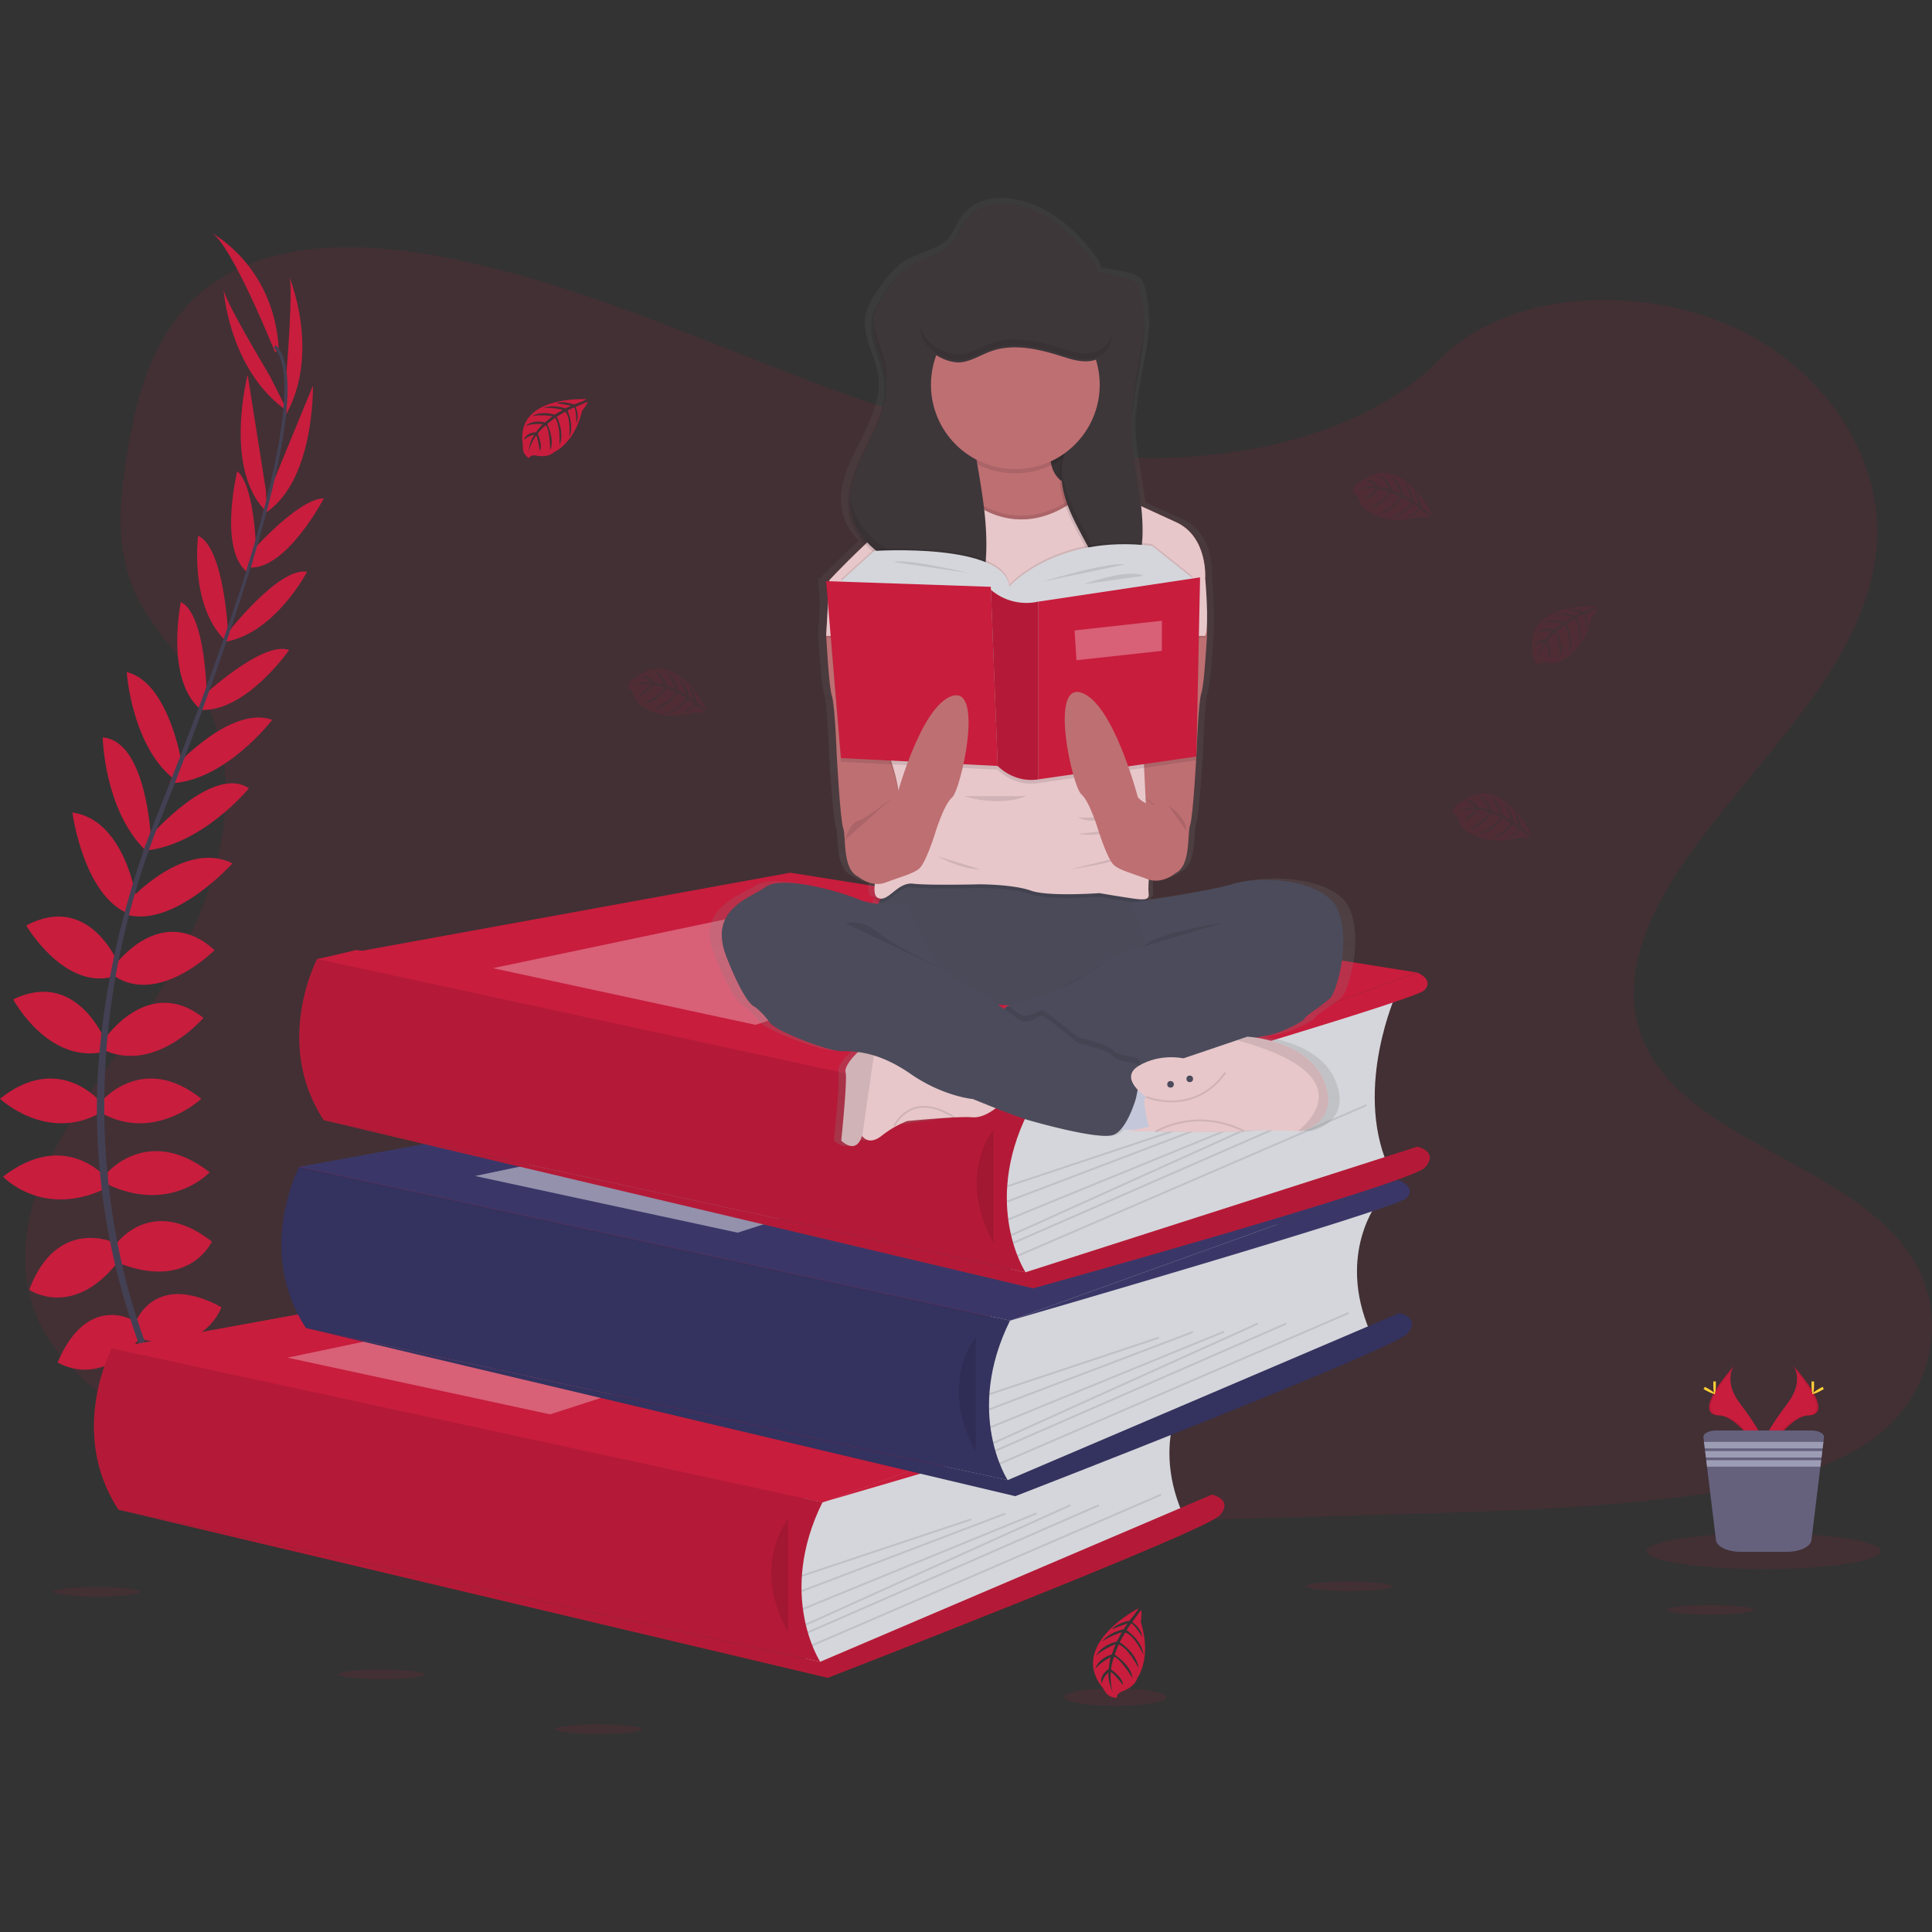 <svg id="SvgjsSvg1589" width="288" height="288" xmlns="http://www.w3.org/2000/svg" version="1.1" xmlns:xlink="http://www.w3.org/1999/xlink" xmlns:svgjs="http://svgjs.com/svgjs"><rect width="100%" height="100%" fill="#333333" stroke="none"/><defs id="SvgjsDefs1590"></defs><g id="SvgjsG1591"><svg xmlns="http://www.w3.org/2000/svg" width="288" height="288" data-name="Layer 1" viewBox="0 0 1022.84 813.16"><defs><linearGradient id="a" x1="635.22" x2="635.22" y1="545.34" y2="43.42" gradientUnits="userSpaceOnUse"><stop offset="0" stop-color="gray" stop-opacity=".25" class="stopColorgray svgShape"></stop><stop offset=".54" stop-color="gray" stop-opacity=".12" class="stopColorgray svgShape"></stop><stop offset="1" stop-color="gray" stop-opacity=".1" class="stopColorgray svgShape"></stop></linearGradient></defs><path fill="#c81d3d" d="M688.44,180.84c-64.72-2.25-126.37-23.14-185.23-46S386.05,86.65,322.88,74.54c-40.63-7.79-87.1-8.89-119.83,12.89-31.51,21-41.69,57.15-47.16,90.73-4.12,25.26-6.54,51.84,4.75,75.49,7.83,16.42,21.74,30.22,31.35,46,33.47,54.72,9.82,122.2-26.45,175.63-17,25.07-36.75,49-49.87,75.66s-19.2,57.25-7.72,84.47c11.39,27,38.52,47.24,67.9,61.49,59.69,28.95,130,37.23,198.61,41.92,151.83,10.39,304.46,5.89,456.69,1.39,56.34-1.67,112.92-3.36,168.34-12.07,30.78-4.84,62.55-12.51,84.9-31.05,28.36-23.53,35.39-63.38,16.39-92.88-31.89-49.49-120-61.78-142.32-114.9-12.26-29.23.34-61.79,18.16-88.91,38.24-58.16,102.33-109.19,105.71-175.67,2.32-45.67-28.5-91.39-76.14-113C956.26,89,887,91.88,850.18,129.37,812.24,168,745.58,182.82,688.44,180.84Z" opacity=".1" transform="translate(-88.58 -43.42)" class="color6c63ff svgShape"></path><polygon fill="#c81d3d" points="435.45 690.5 93.17 688.83 59.16 609.06 179.42 600.33 158.46 512.87 396.32 482.04 168.55 402.86 188.67 398.08 554.92 457.83 534.75 594.32 505.92 669.33 435.45 690.5" class="color6c63ff svgShape"></polygon><path fill="#c81d3d" d="M187 698.84s21-3.36 33.6 11.48c0 0-9.24 7.28-29.12-2.8zM184.8 698.51S171.4 715 178 733.36c0 0 10.92-4.37 12.11-26.63zM172.76 671.4s8.4-15.41 42 6.16c0 0-4.48 10.36-19.32 9.52S176.68 679.52 172.76 671.4zM170.59 670.29s-17.43-2-19.12 37.9c0 0 11.05 2.29 18.9-10.33S175 678.16 170.59 670.29zM160.44 638.46s9.8-27.16 45.36-7.84c0 0-8.12 24.92-41.72 17.08zM149.52 597.86s18.48-27.44 51.24-2c0 0-11.48 25.76-48.44 11.76zM145.6 559.22s21.56-25.21 54 0c0 0-20.44 22.12-54 6.44zM142.24 521.69s21.84-26.32 52.92-1.4c0 0-24.64 23.24-52.92 7.56zM144.2 488.37s23-33.88 52.08-10.92c0 0-24.64 29.12-52.08 17.36zM149.52 449.45s24.36-33.6 52.64-7.84c0 0-28.84 29.12-52.64 14zM157.64 414.66s28.84-31.58 54-19c0 0-30.05 33.54-55.26 27.38zM167.72 381.68S201 343 220.36 355.92c0 0-24.52 30-55 33zM182.27 343.43s29.13-31.58 50.41-23.74c0 0-24.92 32.76-54.32 33.6zM195.44 307.65s32.2-30.24 46.2-24.92c0 0-23.24 33.6-47.6 31.64zM208.32 274.61s27.72-36.13 42.85-33.33c0 0-16.81 32.21-42.85 37zM222.3 230.06s24.5-27.69 37.74-27.63c0 0-19.34 37-38.75 36.66zM230.58 200.4l23.67-57.68s1.18 52.14-26.68 68.38zM240.19 136.79s3.92-48.17 1.4-52.09c0 0 16.92 40.05-1.56 73.37zM159.52 637.82s-24.54-15.21-40.43 22c0 0 21.84 14.5 43.32-12.51zM148.73 596.31s-30.1-13.73-44.7 25.12c0 0 23.25 16 47.44-15.3zM144.2 561.53s-21.56-25.21-54 0c0 0 20.44 22.12 54 6.44zM141.5 521.69s-21.84-26.32-52.92-1.4c0 0 24.64 23.24 52.92 7.56zM144.2 489.33s-15.32-37.95-48.62-21.63c0 0 18 33.65 47.26 27.93z" transform="translate(-88.58 -43.42)" class="color6c63ff svgShape"></path><path fill="#c81d3d" d="M151.45 449.26s-15.23-38.61-49-20.71c0 0 20.68 35.39 47.5 26.67zM160.89 414.85s-6-42.33-34-46.12c0 0 5.94 44.64 30.23 53.75zM168.43 381.76s-2.34-51-25.49-52.78c0 0 .78 38.71 22.88 60zM184.67 342s-6.9-42.41-29-47.59c0 0 2.74 41.07 26.81 58zM198.06 308s-.23-44.18-13.73-50.67c0 0-8.37 40 9.82 56.31zM209.35 274.11s-1.89-45.49-15.87-51.9c0 0-4.78 36 13.78 54.88zM224.25 233.69s-.08-37-10.06-45.68c0 0-9.92 40.53 4.85 53.12z" transform="translate(-88.58 -43.42)" class="color6c63ff svgShape"></path><path fill="#c81d3d" d="M229.41 198.58L219.7 137s-13.19 50.46 10.17 72.7zM231.3 137.37s-24.92-41.4-24.41-46c0 0 2.65 43.39 34 65zM234.22 125.14s-23.52-58.8-34.16-63.56c0 0 33.6 17.08 36.12 61.88z" transform="translate(-88.58 -43.42)" class="color6c63ff svgShape"></path><path fill="#444053" d="M221.17,239.44l-1.61-.49c19.85-64.73,24.8-106,13.95-116.35l1.15-1.22C246.17,132.3,241.5,173.12,221.17,239.44Z" transform="translate(-88.58 -43.42)" class="color444053 svgShape"></path><path fill="#444053" d="M166.51,391l-2.38-.85c2.11-5.93,4.38-11.95,6.76-17.88,20.72-51.64,38.36-99.68,49.67-136.56l2.07-1c-11.33,36.95-28.66,86.83-49.4,138.54C170.86,379.07,168.6,385.06,166.51,391Z" transform="translate(-88.58 -43.42)" class="color444053 svgShape"></path><path fill="#444053" d="M216.59,747.28c-.32-.35-32.49-36.58-54.92-98.43A364.18,364.18,0,0,1,140,536.07c-1.54-48.13,8.56-101.87,25.86-150.69l1.88,2.2c-38.84,109.57-23.41,203.46-2.94,260,22.19,61.29,54,97.12,54.31,97.48Z" transform="translate(-88.58 -43.42)" class="color444053 svgShape"></path><path fill="#d5d6db" d="M719.31,670.36s-22.67,27.67-4.67,69.5l-181,78.5L516.27,822l-8-35,5.35-44.17V718.69Z" transform="translate(-88.58 -43.42)" class="colord5d6db svgShape"></path><polygon fill="#c81d3d" points="59.16 609.06 309.68 563.39 641.63 616.27 435.45 690.5 59.16 609.06" class="color6c63ff svgShape"></polygon><polygon fill="#c81d3d" points="59.16 609.06 309.68 563.39 641.63 616.27 435.45 690.5 59.16 609.06" class="color6c63ff svgShape"></polygon><path fill="#c81d3d" d="M147.74,652.47s-23.43,44.39,3.57,85.39l371.5,80.5S499.75,783,524,733.92Z" transform="translate(-88.58 -43.42)" class="color6c63ff svgShape"></path><path d="M147.74 652.47s-23.43 44.39 3.57 85.39l371.5 80.5S499.75 783 524 733.92zM158.81 667.86s-13.39 32.48 0 53.5" opacity=".1" transform="translate(-88.58 -43.42)" fill="#000000" class="color000 svgShape"></path><path fill="#c81d3d" d="M522.81,818.36l207.4-88.5s11.6,2.5,4.1,11-207.5,86-207.5,86l-375.5-89Z" transform="translate(-88.58 -43.42)" class="color6c63ff svgShape"></path><path d="M522.81 818.36l207.4-88.5s11.6 2.5 4.1 11-207.5 86-207.5 86l-375.5-89zM505.81 742.86s-20 24 0 60" opacity=".1" transform="translate(-88.58 -43.42)" fill="#000000" class="color000 svgShape"></path><rect width="94.57" height="1" x="510.68" y="757.36" opacity=".1" transform="rotate(-18.45 380.093 1008.941)" fill="#000000" class="color000 svgShape"></rect><rect width="115.23" height="1" x="509.35" y="759.86" opacity=".1" transform="rotate(-20.82 404.653 979.855)" fill="#000000" class="color000 svgShape"></rect><rect width="133.56" height="1" x="508.7" y="764.61" opacity=".1" transform="rotate(-22.26 420.8 968.48)" fill="#000000" class="color000 svgShape"></rect><rect width="153.74" height="1" x="508.37" y="766.53" opacity=".1" transform="rotate(-24.31 440.3 951.071)" fill="#000000" class="color000 svgShape"></rect><rect width="168.15" height="1" x="509.21" y="768.64" opacity=".1" transform="rotate(-23.61 445.15 959.335)" fill="#000000" class="color000 svgShape"></rect><rect width="201.22" height="1" x="510.33" y="769.26" opacity=".1" transform="rotate(-23.36 461.66 962.307)" fill="#000000" class="color000 svgShape"></rect><polygon fill="#ffffff" points="152.23 613.94 328.23 576.94 435.45 597.44 291.23 643.94 152.23 613.94" opacity=".3" class="colorfff svgShape"></polygon><path fill="#c81d3d" d="M730.21,659.69s9.1,3.67,3.76,9.34S524,733.92,524,733.92Z" transform="translate(-88.58 -43.42)" class="color6c63ff svgShape"></path><path fill="#d5d6db" d="M818.6,574.18s-22.66,27.66-4.66,69.5l-181,78.5-17.37,3.66-8-35L613,646.68V622.51Z" transform="translate(-88.58 -43.42)" class="colord5d6db svgShape"></path><polygon fill="#3a3768" points="158.46 512.87 408.97 467.21 740.93 520.09 534.75 594.32 158.46 512.87" class="color3a3768 svgShape"></polygon><path fill="#3a3768" d="M247,556.29s-23.44,44.39,3.56,85.39l371.5,80.5s-23.05-35.39,1.23-84.45Z" transform="translate(-88.58 -43.42)" class="color3a3768 svgShape"></path><path d="M247 556.29s-23.44 44.39 3.56 85.39l371.5 80.5s-23.05-35.39 1.23-84.45L505.81 612.3zM258.1 571.68s-13.38 32.47 0 53.5" opacity=".1" transform="translate(-88.58 -43.42)" fill="#000000" class="color000 svgShape"></path><path fill="#3a3768" d="M622.1,722.18l207.41-88.5s11.59,2.5,4.09,11-207.5,86-207.5,86l-375.5-89Z" transform="translate(-88.58 -43.42)" class="color3a3768 svgShape"></path><path d="M622.1 722.18l207.41-88.5s11.59 2.5 4.09 11-207.5 86-207.5 86l-375.5-89zM605.1 646.68s-20 24 0 60" opacity=".1" transform="translate(-88.58 -43.42)" fill="#000000" class="color000 svgShape"></path><rect width="94.57" height="1" x="609.97" y="661.18" opacity=".1" transform="rotate(-18.45 479.42 912.743)" fill="#000000" class="color000 svgShape"></rect><rect width="115.23" height="1" x="608.65" y="663.68" opacity=".1" transform="rotate(-20.82 503.974 883.65)" fill="#000000" class="color000 svgShape"></rect><rect width="133.56" height="1" x="608" y="668.43" opacity=".1" transform="rotate(-22.26 520.078 872.308)" fill="#000000" class="color000 svgShape"></rect><rect width="153.74" height="1" x="607.66" y="670.34" opacity=".1" transform="rotate(-24.31 539.608 854.843)" fill="#000000" class="color000 svgShape"></rect><rect width="168.15" height="1" x="608.51" y="672.45" opacity=".1" transform="rotate(-23.61 544.426 863.158)" fill="#000000" class="color000 svgShape"></rect><rect width="201.22" height="1" x="609.63" y="673.07" opacity=".1" transform="rotate(-23.36 560.939 866.111)" fill="#000000" class="color000 svgShape"></rect><polygon fill="#ffffff" points="251.53 517.76 427.53 480.76 534.75 501.26 390.53 547.76 251.53 517.76" opacity=".45" class="colorfff svgShape"></polygon><path fill="#3a3768" d="M829.51,563.51s9.09,3.67,3.76,9.33-209.94,64.89-209.94,64.89Z" transform="translate(-88.58 -43.42)" class="color3a3768 svgShape"></path><path fill="#d5d6db" d="M828,464.15s-22.67,49.67-4.67,91.5l-181,56.5L625,615.82l-8-35,5.35-44.17V512.48Z" transform="translate(-88.58 -43.42)" class="colord5d6db svgShape"></path><polygon fill="#c81d3d" points="167.89 402.85 418.41 357.18 750.37 410.06 544.18 484.29 167.89 402.85" class="color6c63ff svgShape"></polygon><path fill="#c81d3d" d="M256.47,446.26S233,490.65,260,531.65l371.5,80.5s-23.06-35.39,1.22-84.44Z" transform="translate(-88.58 -43.42)" class="color6c63ff svgShape"></path><path d="M256.47 446.26S233 490.65 260 531.65l371.5 80.5s-23.06-35.39 1.22-84.44zM267.54 461.65s-13.39 32.48 0 53.5" opacity=".1" transform="translate(-88.58 -43.42)" fill="#000000" class="color000 svgShape"></path><path fill="#c81d3d" d="M631.54,612.15l207.4-66.5s11.6,2.5,4.1,11-207.5,64-207.5,64l-375.5-89Z" transform="translate(-88.58 -43.42)" class="color6c63ff svgShape"></path><path d="M631.54 612.15l207.4-66.5s11.6 2.5 4.1 11-207.5 64-207.5 64l-375.5-89zM614.54 536.65s-20 24 0 60" opacity=".1" transform="translate(-88.58 -43.42)" fill="#000000" class="color000 svgShape"></path><rect width="94.57" height="1" x="619.41" y="551.15" opacity=".1" transform="rotate(-18.45 488.855 802.703)" fill="#000000" class="color000 svgShape"></rect><rect width="115.23" height="1" x="618.08" y="553.65" opacity=".1" transform="rotate(-20.82 513.415 773.606)" fill="#000000" class="color000 svgShape"></rect><rect width="133.56" height="1" x="617.43" y="558.4" opacity=".1" transform="rotate(-22.26 529.526 762.29)" fill="#000000" class="color000 svgShape"></rect><rect width="153.74" height="1" x="617.1" y="560.32" opacity=".1" transform="rotate(-24.31 549.023 744.816)" fill="#000000" class="color000 svgShape"></rect><rect width="168.15" height="1" x="617.95" y="562.43" opacity=".1" transform="rotate(-23.61 553.866 753.123)" fill="#000000" class="color000 svgShape"></rect><rect width="201.22" height="1" x="619.07" y="563.05" opacity=".1" transform="rotate(-23.36 570.393 756.088)" fill="#000000" class="color000 svgShape"></rect><polygon fill="#ffffff" points="260.96 407.73 436.96 370.73 544.18 391.23 399.96 437.73 260.96 407.73" opacity=".3" class="colorfff svgShape"></polygon><path fill="#c81d3d" d="M838.94 453.48s9.1 3.67 3.76 9.34-209.94 64.89-209.94 64.89zM399 149.92s-38-2.29-33.56 24.37c0 0-.89 4.71 3.38 6.85 0 0 .07-2 3.9-1.31a17.05 17.05 0 004.14.2 8.62 8.62 0 005.05-2.08h0s10.69-4.42 14.85-21.9c0 0 3.08-3.81 3-4.79L393.32 154s2.19 4.63.47 8.48c0 0-.21-8.31-1.45-8.12-.25 0-3.33 1.61-3.33 1.61s3.77 8.07.92 13.93c0 0 1.08-9.94-2.1-13.35l-4.52 2.64s4.41 8.33 1.42 15.13c0 0 .77-10.43-2.37-14.49l-4.1 3.2s4.15 8.21 1.62 13.85c0 0-.33-12.14-2.5-13.06 0 0-3.59 3.16-4.13 4.46 0 0 2.84 6 1.07 9.11 0 0-1.07-8.09-2-8.13 0 0-3.57 5.36-3.94 9a19.46 19.46 0 013.07-9.54 10.71 10.71 0 00-5.46 2.83s.55-3.79 6.35-4.12c0 0 2.95-4.07 3.74-4.31 0 0-5.77-.49-9.26 1.06 0 0 3.08-3.57 10.31-2l4-3.3s-7.58-1-10.8.11c0 0 3.71-3.16 11.89-.86l4.41-2.63s-6.47-1.39-10.32-.89c0 0 4.06-2.19 11.61.18l3.14-1.41s-4.73-.93-6.12-1.08-1.46-.53-1.46-.53a16.51 16.51 0 018.9 1S399.13 150.34 399 149.92z" transform="translate(-88.58 -43.42)" class="color6c63ff svgShape"></path><path fill="#c81d3d" d="M933.6 259.5s-38-2.29-33.56 24.37c0 0-.89 4.71 3.38 6.85 0 0 .07-2 3.9-1.31a17.62 17.62 0 004.14.2 8.59 8.59 0 005-2.08h0s10.7-4.42 14.85-21.9c0 0 3.08-3.81 3-4.79l-6.42 2.74s2.19 4.63.47 8.48c0 0-.21-8.31-1.44-8.12-.25 0-3.34 1.61-3.34 1.61s3.77 8.07.93 13.93c0 0 1.08-9.94-2.11-13.35l-4.52 2.64s4.41 8.33 1.42 15.13c0 0 .77-10.43-2.37-14.49l-4.09 3.2s4.14 8.21 1.61 13.85c0 0-.33-12.14-2.5-13.06 0 0-3.58 3.16-4.13 4.46 0 0 2.84 6 1.08 9.11 0 0-1.08-8.09-2-8.13 0 0-3.57 5.36-3.94 9a19.4 19.4 0 013.08-9.54 10.76 10.76 0 00-5.47 2.83s.56-3.79 6.35-4.12c0 0 2.95-4.07 3.74-4.32 0 0-5.76-.48-9.26 1.07 0 0 3.08-3.57 10.31-2l4-3.3s-7.59-1-10.8.11c0 0 3.7-3.16 11.89-.86l4.4-2.63s-6.47-1.39-10.32-.89c0 0 4.06-2.19 11.61.18l3.15-1.41s-4.74-.93-6.13-1.08-1.46-.53-1.46-.53a16.39 16.39 0 018.9 1S933.72 259.92 933.6 259.5zM463 314.62s-16.56-34.33-37.64-17.41c0 0-4.55 1.52-4.33 6.29 0 0 1.75-.91 3 2.77a17.72 17.72 0 001.84 3.7 8.63 8.63 0 004.29 3.4h0s9.07 7.18 26.36 2.28c0 0 4.83.83 5.62.25l-5.52-4.27s-3 4.17-7.18 4.54c0 0 7.16-4.23 6.39-5.21-.16-.2-3-2.13-3-2.13s-5.21 7.23-11.71 7.6c0 0 9.2-3.9 10.62-8.35l-4.5-2.66s-5.13 7.92-12.52 8.62c0 0 9.48-4.41 11.49-9.13l-4.78-2s-5.15 7.62-11.31 8.17c0 0 10.44-6.21 10.18-8.56 0 0-4.51-1.58-5.91-1.43 0 0-3.82 5.39-7.42 5.39 0 0 6.53-4.89 6.13-5.68 0 0-6.42-.5-9.8 1a19.47 19.47 0 019.83-2 10.77 10.77 0 00-5.14-3.39s3.58-1.36 6.69 3.53c0 0 5 .59 5.59 1.16 0 0-2.39-5.26-5.44-7.55 0 0 4.62.93 6.73 8l4.85 1.92s-2.79-7.12-5.36-9.37c0 0 4.56 1.69 6.55 10l4.44 2.56s-1.93-6.33-4.25-9.44c0 0 3.89 2.48 5.5 10.22l2.77 2.06s-1.5-4.59-2-5.87-.25-1.54-.25-1.54a16.41 16.41 0 013.48 8.25S462.64 314.92 463 314.62zM846.78 211s-16.55-34.33-37.64-17.41c0 0-4.54 1.52-4.33 6.29 0 0 1.76-.9 3 2.77a17.34 17.34 0 001.85 3.71 8.58 8.58 0 004.28 3.39h0s9.08 7.18 26.36 2.29c0 0 4.83.82 5.63.24L840.44 208s-3 4.18-7.17 4.55c0 0 7.15-4.24 6.38-5.22-.16-.2-3-2.13-3-2.13s-5.2 7.23-11.71 7.6c0 0 9.21-3.9 10.63-8.34L831 201.82s-5.12 7.91-12.52 8.62c0 0 9.48-4.42 11.5-9.14l-4.79-2s-5.15 7.63-11.3 8.17c0 0 10.43-6.21 10.17-8.55 0 0-4.5-1.59-5.9-1.43 0 0-3.82 5.38-7.43 5.38 0 0 6.54-4.89 6.14-5.68 0 0-6.42-.5-9.81 1a19.46 19.46 0 019.83-2 10.71 10.71 0 00-5.13-3.39s3.58-1.36 6.69 3.53c0 0 5 .6 5.59 1.17 0 0-2.39-5.27-5.45-7.56 0 0 4.62.94 6.73 8.05l4.86 1.92s-2.79-7.13-5.36-9.38c0 0 4.56 1.69 6.54 10l4.45 2.56s-1.94-6.32-4.26-9.44c0 0 3.9 2.48 5.5 10.22l2.77 2.06s-1.49-4.59-2-5.87-.25-1.53-.25-1.53a16.45 16.45 0 013.47 8.25S846.47 211.32 846.78 211zM899.67 380.81S883.12 346.47 862 363.39c0 0-4.54 1.52-4.33 6.29 0 0 1.76-.9 3 2.77a17.33 17.33 0 001.84 3.71 8.58 8.58 0 004.28 3.39h0s9.08 7.19 26.37 2.29c0 0 4.82.83 5.62.24l-5.52-4.27s-3 4.18-7.18 4.55c0 0 7.15-4.24 6.38-5.22-.16-.2-3-2.13-3-2.13s-5.2 7.23-11.71 7.61c0 0 9.21-3.91 10.63-8.35l-4.51-2.66s-5.12 7.92-12.52 8.62c0 0 9.48-4.42 11.5-9.14l-4.79-2s-5.15 7.62-11.3 8.17c0 0 10.44-6.21 10.18-8.56 0 0-4.51-1.59-5.91-1.43 0 0-3.82 5.38-7.43 5.38 0 0 6.54-4.89 6.14-5.68 0 0-6.42-.5-9.81 1a19.52 19.52 0 019.84-2 10.69 10.69 0 00-5.14-3.39s3.58-1.37 6.69 3.53c0 0 5 .59 5.59 1.16 0 0-2.39-5.26-5.44-7.56 0 0 4.62.94 6.73 8.05l4.85 1.92s-2.79-7.13-5.36-9.37c0 0 4.56 1.68 6.54 10l4.45 2.55s-1.94-6.32-4.26-9.44c0 0 3.9 2.48 5.51 10.23l2.77 2s-1.5-4.59-2-5.87-.25-1.53-.25-1.53a16.35 16.35 0 013.47 8.25S899.36 381.11 899.67 380.81z" opacity=".1" transform="translate(-88.58 -43.42)" class="color6c63ff svgShape"></path><ellipse cx="201.95" cy="781.59" fill="#c81d3d" opacity=".1" rx="22.99" ry="2.57" class="color6c63ff svgShape"></ellipse><ellipse cx="51.24" cy="737.91" fill="#c81d3d" opacity=".1" rx="22.99" ry="2.57" class="color6c63ff svgShape"></ellipse><ellipse cx="316.83" cy="810.6" fill="#c81d3d" opacity=".1" rx="22.99" ry="2.57" class="color6c63ff svgShape"></ellipse><ellipse cx="905.53" cy="747.41" fill="#c81d3d" opacity=".1" rx="22.99" ry="2.57" class="color6c63ff svgShape"></ellipse><ellipse cx="714.22" cy="734.94" fill="#c81d3d" opacity=".1" rx="22.99" ry="2.57" class="color6c63ff svgShape"></ellipse><ellipse cx="590.46" cy="793.66" fill="#c81d3d" opacity=".1" rx="27.19" ry="4.67" class="color6c63ff svgShape"></ellipse><path fill="#c81d3d" d="M691.17,790.14s-37.86,19.56-18.3,42.6c0,0,1.84,5,7.16,4.65,0,0-1.06-1.94,3-3.49a19.51,19.51,0,0,0,4.09-2.17,9.61,9.61,0,0,0,3.66-4.89h0s7.74-10.36,1.74-29.53c0,0,.78-5.42.1-6.3l-4.6,6.31s4.75,3.19,5.3,7.88c0,0-5-7.87-6-7-.22.18-2.28,3.45-2.28,3.45s8.24,5.59,8.85,12.85c0,0-4.64-10.17-9.65-11.62L681.37,808s9,5.48,10,13.72c0,0-5.23-10.45-10.57-12.56l-2.11,5.41s8.68,5.52,9.48,12.38c0,0-7.26-11.47-9.87-11.11,0,0-1.64,5.08-1.42,6.65,0,0,6.13,4.1,6.24,8.13,0,0-5.66-7.15-6.53-6.68,0,0-.36,7.19,1.38,10.93,0,0-3-5.34-2.51-10.93a12,12,0,0,0-3.63,5.84s-1.63-3.95,3.74-7.59c0,0,.51-5.59,1.13-6.28,0,0-5.81,2.84-8.28,6.32,0,0,.91-5.19,8.79-7.77l2-5.48s-7.88,3.34-10.31,6.28c0,0,1.75-5.15,10.93-7.62l2.72-5s-7,2.36-10.42,5c0,0,2.65-4.43,11.26-6.47l2.21-3.15s-5.08,1.81-6.5,2.46-1.7.33-1.7.33a18.39,18.39,0,0,1,9.11-4.14S691.52,790.48,691.17,790.14Z" transform="translate(-88.58 -43.42)" class="color6c63ff svgShape"></path><path fill="url(#a)" d="M803.54,420.71C797,402.94,761,401.27,745.38,405.8c-11.1,3.23-34.5,6.87-47,8.7l-.81-.77c1.62-.48,1.66-1.66,1.46-3.41a53.37,53.37,0,0,1,.1-6.92c7.66,2.38,14.48-3.25,14.48-3.25h0c9-4,6.58-21.12,8.3-25.8,1.29-3.5,2.68-24.12,3.3-34.4l.13,0,.07-3.45c.09-1.49.13-2.36.13-2.36s.88-25.14,2.6-30.23c1.6-4.68,2.9-28.26,3.1-32,0-.32,0-.49,0-.49l-.13-2.18c.09-1.59.13-3.36.12-5.22,0-8.55-.89-19.32-1-21.06,0-.25,0-.55,0-.91.07-3.65-.39-21.93-15.94-28.84-5.73-2.56-12.62-5.61-19.29-8.58-1.72-14.85-5.65-29.62-5.31-44.58,0-2.25.2-4.5.42-6.74,0,.65-.07,1.31-.08,2,0,1.45,0,2.91,0,4.36.59-18.71,7.66-37.52,7-55.83-.06,1.79-.19,3.59-.36,5.39a58.13,58.13,0,0,0-1.92-18.39c-.6-2.11-1.41-4.29-3.14-5.7a12.93,12.93,0,0,0-5.48-2.17,110.21,110.21,0,0,0-14.39-2.68A22.22,22.22,0,0,0,668.5,74c-10.14-13.92-25.16-27-42.92-30-8.91-1.5-19.16-.25-25.22,6.12a18.92,18.92,0,0,0-1.78,1.8c-3.26,3.89-4.66,9-8,12.88-.22.26-.47.5-.71.75-6.54,5.85-16.73,7.07-24,12.32A28.81,28.81,0,0,0,562.28,81a60.88,60.88,0,0,0-7.84,9.53c-3.27,4.6-6.63,9.39-7.67,14.88-2.09,11,5.4,21.43,6.79,32.5,3.1,24.77-24.31,46.75-19.12,71.19a32.6,32.6,0,0,0,8.82,15.83C532.57,234.61,523.47,244,523.47,244l0,.56-1.69,0,.17,2h-.17l.93,10.85-.93,15.8s0,.17,0,.49v.08l0,.43s0,.17,0,.49h.06c.31,5.79,1.54,26.61,3,31,1.72,5.09,2.59,30.23,2.59,30.23s1.9,35.53,3.64,40.23-.73,21.77,8.3,25.8h0a19,19,0,0,0,9.07,3.76c-.46,3.74-.17,6.45,1.32,7.3a4.36,4.36,0,0,0,2.1.6,22.29,22.29,0,0,0-1.63,2.85A42.36,42.36,0,0,1,539.75,414c-9.7-4-41.89-13-51.24-6.67s-31.85,12.07-21.46,37.55S482.28,471,482.28,471a37,37,0,0,1,8.31,8.35c3.12,4.69,32.19,15.42,39.46,15.42a71.19,71.19,0,0,1,9.25.46s-7.89,6.92-6.84,10.94-2.4,36.2-2.4,36.2,8,8.06,11.42-2.51l.12.16c.64.87,4.1,4.8,10.61-.16a59.48,59.48,0,0,1,8.46-5.36l31.52-4.46a89.24,89.24,0,0,1,9.87-.07c5,.41,9.91-2.55,13-4.84,6.53,2.48,13.87,5.19,17.36,6.18,7.08,2,39.62,10.73,47.23,8a10.57,10.57,0,0,0,4.1-2.92l7.26.23-3.4.68s6.62.11,15.62.23l-.38.22,11.29-.1c16.52.15,35.08.2,37.52-.35,3.82-.85,23.67-.25,29.52,0l1.63,0s21.81-4.35,12.81-26.48c-6.92-17-28.19-21.94-37.63-23.3,2.66-.53,4.95-.94,6.47-1.18,6.59-1,19.39-7,20.43-9.05s11.77-8,14.54-11.39S810.11,438.48,803.54,420.71ZM622.89,470.44l-1.07.35-.72.24-1.38,1.36c-1.1-.74-2.28-1.52-3.51-2.32C618.38,470.2,620.61,470.33,622.89,470.44Zm95.31,28.18h0Z" transform="translate(-88.58 -43.42)"></path><path fill="#be6f72" d="M686.65,365s15.3,40,24,36,6.34-21,8-25.66,3.5-40,3.5-40,.84-25,2.5-30.06c1.54-4.65,2.79-28.1,3-31.79,0-.32,0-.49,0-.49L726,244l-9.34-2.33-21.66,8-3,17.13-1.17,6.69-.5,2.85Z" transform="translate(-88.58 -43.42)" class="colorbe6f72 svgShape"></path><path d="M691.69,358.3s14.6,11.95,19,13,7.1,10.37,7.1,10.37" opacity=".1" transform="translate(-88.58 -43.42)" fill="#000000" class="color000 svgShape"></path><path fill="#be6f72" d="M567,366.75s-15.3,40-24,36-6.34-21-8-25.66-3.5-40-3.5-40-.84-25-2.5-30.06c-1.54-4.65-2.79-28.1-3-31.79,0-.32,0-.49,0-.49l1.66-29,9.34-2.33,21.66,8,3,17.13,1.17,6.69.5,2.85Z" transform="translate(-88.58 -43.42)" class="colorbe6f72 svgShape"></path><rect width="34.15" height="53.23" x="543.9" y="109.27" fill="#3e373a" class="color3e373a svgShape"></rect><rect width="34.15" height="53.23" x="543.9" y="109.27" opacity=".1" fill="#000000" class="color000 svgShape"></rect><path fill="#4b4b5b" d="M561,406.59s-11.67,12.83-7.34,15.16,32.34,46,32.34,46,92,11.33,109.35-5.67,17-47.37,17-47.37-13.94,3-15.46,1.37-9.87-9.49-9.87-9.49S569,399.43,561,406.59Z" transform="translate(-88.58 -43.42)" class="color4b4b5b svgShape"></path><path d="M561,406.59s-11.67,12.83-7.34,15.16,32.34,46,32.34,46,92,11.33,109.35-5.67,17-47.37,17-47.37-13.94,3-15.46,1.37-9.87-9.49-9.87-9.49S569,399.43,561,406.59Z" opacity=".02" transform="translate(-88.58 -43.42)" fill="#000000" class="color000 svgShape"></path><path fill="#be6f72" d="M726.62,244.42l-30,24-9.07.66-3.33.24-55.93,4.1-58-4.24-8.63-.63-11-.8-23-22s16.28-17.44,30.54-29.21c5.62-4.65,10.93-8.41,14.8-9.89l.66-.23A16.46,16.46,0,0,0,580,202c11.26-11.61,21.67-40.26,21.67-40.26s49.67-25.66,43.67,8,22.33,25.34,22.33,25.34l9.34,4.26,3.69,1.69,9.41,4.31,21.23,9.74C728,222.75,726.62,244.42,726.62,244.42Z" transform="translate(-88.58 -43.42)" class="colorbe6f72 svgShape"></path><circle cx="537.38" cy="101.06" r="44.67" opacity=".1" fill="#000000" class="color000 svgShape"></circle><path d="M726.69,276.24H526c0-.32,0-.49,0-.49l1.66-29s16.28-17.44,30.54-29.21l126-5,5.86-6.18,21.23,9.74c16.67,7.66,15.33,29.33,15.33,29.33S728.9,270.54,726.69,276.24Z" opacity=".1" transform="translate(-88.58 -43.42)" fill="#000000" class="color000 svgShape"></path><path fill="#e7c7ca" d="M726.69,275.24H526c0-.32,0-.49,0-.49l1.66-29s16.28-17.44,30.54-29.21l126-5,5.86-6.18,21.23,9.74c16.67,7.66,15.33,29.33,15.33,29.33S728.9,269.54,726.69,275.24Z" transform="translate(-88.58 -43.42)" class="colore7c7ca svgShape"></path><path d="M593.79,193.92s31.66,40.34,73.83-.83,4.67,91.83,4.67,91.83l-91,10.8Z" opacity=".1" transform="translate(-88.58 -43.42)" fill="#000000" class="color000 svgShape"></path><path fill="#e7c7ca" d="M593.79,195.92s31.66,40.34,73.83-.83,4.67,91.83,4.67,91.83l-91,10.8Z" transform="translate(-88.58 -43.42)" class="colore7c7ca svgShape"></path><path d="M680.65,203,684,254.09l3.59,17,2.74,13s7,100,5,105,1,9,1.42,11.66-.42,9.34-.09,12.34,0,4.33-7.66,3.26-18.34-2.93-18.34-2.93-27,2-36.33-1.33-27-3.34-27-3.34-26.67.67-35.33-.33-13.34,10.67-19,7.33,6.66-35.66,10.66-45-5.33-33-5.33-33l12-66.57L573,256.09V208.65l.66-.23A16.46,16.46,0,0,0,580,204l3,47.74,94,3.34V201.35" opacity=".1" transform="translate(-88.58 -43.42)" fill="#000000" class="color000 svgShape"></path><path fill="#e7c7ca" d="M680.65,201,684,252.09l3.59,17,2.74,13s7,100,5,105,1,9,1.42,11.66-.42,9.34-.09,12.34,0,4.33-7.66,3.26-18.34-2.93-18.34-2.93-27,2-36.33-1.33-27-3.34-27-3.34-26.67.67-35.33-.33-13.34,10.67-19,7.33,6.66-35.66,10.66-45-5.33-33-5.33-33l12-66.57L573,254.09V206.65l.66-.23A16.46,16.46,0,0,0,580,202l3,47.74,94,3.34V199.35" transform="translate(-88.58 -43.42)" class="colore7c7ca svgShape"></path><path d="M691.46,94.38c-.57-2.09-1.36-4.26-3-5.66a12.28,12.28,0,0,0-5.28-2.16A104.32,104.32,0,0,0,669.3,83.9a22.22,22.22,0,0,0-3-6.23C656.5,63.83,642,50.78,624.94,47.83c-8.93-1.55-19.28-.16-25,6.88-3.14,3.87-4.49,9-7.66,12.8-6.11,7.38-17.14,8.29-24.84,14-4.11,3-7.09,7.35-10,11.57-3.15,4.57-6.39,9.33-7.39,14.79-2,10.91,5.21,21.31,6.54,32.32,3,24.63-23.4,46.48-18.41,70.78,2.91,14.17,16,24.15,29.54,29.21,4.77,1.79,10.22,3.57,12.45,8.15,1,2,1.17,4.31,2.11,6.33,3.16,6.74,13.55,7,19.13,2.09s7.34-12.85,8-20.26c2.68-32.36-10.28-64.33-8.77-96.77.45-9.81,3.21-20.94,12-25.38,11.83-6,26.06,4,39.08,2.09a77.53,77.53,0,0,1,3.74,47.31c-2.07,8.63-5.65,17-5.91,25.9-.39,13.55,6.92,25.93,13.24,37.91a20.17,20.17,0,0,1,2.67,7.31,17.62,17.62,0,0,1-1.43,7.65c-3.57,9.61-9.73,18.53-10.43,28.76a4.65,4.65,0,0,0,.75,3.42,4.3,4.3,0,0,0,2.58,1.16c10.8,1.85,20.14-7.72,25.41-17.33A81.24,81.24,0,0,0,692.36,224c1.09-20.36-6.21-40.39-5.76-60.77C687.12,140.06,697.59,116.73,691.46,94.38Z" opacity=".1" transform="translate(-88.58 -43.42)" fill="#000000" class="color000 svgShape"></path><path fill="#3e373a" d="M692.46,93.38c-.57-2.09-1.36-4.26-3-5.66a12.28,12.28,0,0,0-5.28-2.16A104.32,104.32,0,0,0,670.3,82.9a22.22,22.22,0,0,0-3-6.23C657.5,62.83,643,49.78,625.94,46.83c-8.93-1.55-19.28-.16-25,6.88-3.14,3.87-4.49,9-7.66,12.8-6.11,7.38-17.14,8.29-24.84,14-4.11,3-7.09,7.35-10,11.57-3.15,4.57-6.39,9.33-7.39,14.79-2,10.91,5.21,21.31,6.54,32.32,3,24.63-23.4,46.48-18.41,70.78,2.91,14.17,16,24.15,29.54,29.21,4.77,1.79,10.22,3.57,12.45,8.15,1,2,1.17,4.31,2.11,6.33,3.16,6.74,13.55,7,19.13,2.09s7.34-12.85,8-20.26c2.68-32.36-10.28-64.33-8.77-96.77.45-9.81,3.21-20.94,12-25.38,11.83-6,26.06,4,39.08,2.09a77.53,77.53,0,0,1,3.74,47.31c-2.07,8.63-5.65,17-5.91,25.9-.39,13.55,6.92,25.93,13.24,37.91a20.17,20.17,0,0,1,2.67,7.31,17.62,17.62,0,0,1-1.43,7.65c-3.57,9.61-9.73,18.53-10.43,28.76a4.65,4.65,0,0,0,.75,3.42,4.3,4.3,0,0,0,2.58,1.16c10.8,1.85,20.14-7.72,25.41-17.33A81.24,81.24,0,0,0,693.36,223c1.09-20.36-6.21-40.39-5.76-60.77C688.12,139.06,698.59,115.73,692.46,93.38Z" transform="translate(-88.58 -43.42)" class="color3e373a svgShape"></path><polygon fill="#c3c7d9" points="581.79 492.73 621.46 494 615.77 464.58 585.38 467.47 581.79 492.73" class="colorc3c7d9 svgShape"></polygon><path fill="#4b4b5b" d="M793.29,466.42c-2.67,3.33-13,9.33-14,11.33s-13.33,8-19.67,9-26.33,5.34-30,7.67c-2.63,1.68-23.74,7-37.61,9.95a106.75,106.75,0,0,1-11.39,2.05c-6,.33-71.66-22-71.66-22l12.66-13,.7-.24c3.58-1.21,20.12-6.8,29.3-9.46,10.34-3,22.34-15.33,22.34-15.33s17.66-6,20-6.67-6-23.33-6-23.33,38.33-5.32,53.33-9.83,49.67-2.84,56,14.83S796,463.09,793.29,466.42Z" transform="translate(-88.58 -43.42)" class="color4b4b5b svgShape"></path><path fill="#e7c7ca" d="M618.62,522.75s-7.66,8-15.33,7.34-34.49,2-34.49,2a53.77,53.77,0,0,0-13.51,7.83c-6.27,4.94-9.6,1-10.22.16l-.11-.16c-3.34,10.51-11,2.5-11,2.5s3.33-32,2.31-36,6.59-10.87,6.59-10.87l9-2.29,22.8-5.84,32.67,11.33Z" transform="translate(-88.58 -43.42)" class="colore7c7ca svgShape"></path><path d="M551.82 493.26l-6.75 46.82-.11-.16c-3.34 10.51-11 2.5-11 2.5s3.33-32 2.31-36 6.59-10.87 6.59-10.87zM599 360.08s17.66 6 33 0M659.29 371.42s7.33 3.66 13 0M659.29 380.1s12.33 1.65 14.67-1.68M655.29 398.75s23.16-3 28.91-7M584.62 391.75s13 7.33 22.67 7M692 504.37a106.75 106.75 0 01-11.39 2.05c-6 .33-71.66-22-71.66-22l12.66-13 .7-.24c2 1.41 3.64 2.62 4.81 3.54 5.51 4.34 10.83-1.33 12.83-1.33s19.33 14.33 19.33 14.33 16 3.67 18.67 7 12 2.67 13.66 5C692.11 500.44 692.17 502.21 692 504.37z" opacity=".1" transform="translate(-88.58 -43.42)" fill="#000000" class="color000 svgShape"></path><path fill="#4b4b5b" d="M568.8,417.75s-16.18.93-25.51-3-40.33-13-49.33-6.63-30.67,12-20.67,37.34,14.67,26,14.67,26a36.1,36.1,0,0,1,8,8.3c3,4.67,31,15.33,38,15.33s19.33,0,36.66,12,33,13.34,33,13.34,22,9,28.85,11,38.15,10.66,45.49,8,12-19.34,12-19.34,3.33-15,1.66-17.33-11-1.67-13.66-5-18.67-7-18.67-7S642,476.42,640,476.42s-7.32,5.66-12.83,1.33a292.69,292.69,0,0,0-34.51-22C580,449.08,568.8,417.75,568.8,417.75Z" transform="translate(-88.58 -43.42)" class="color4b4b5b svgShape"></path><path d="M536.27 427.42a19.1 19.1 0 0116.39 4.33c8 6.67 34.92 20.06 34.92 20.06M736.29 427s-35.67 5.4-42.33 12.73" opacity=".1" transform="translate(-88.58 -43.42)" fill="#000000" class="color000 svgShape"></path><path fill="#e7c7ca" d="M777.29,537.42l-1.57,0c-5.64-.2-24.75-.8-28.43,0-4.33,1-61.67,0-61.67,0l11.21-2.33s-4.16-14.58-1.52-15.79c0,0-15-9.88-3.69-16.55s23.5-3.86,23.5-3.86l28.39-9.62,5.45-1.85s32,1.67,40.66,23.67S777.29,537.42,777.29,537.42Z" transform="translate(-88.58 -43.42)" class="colore7c7ca svgShape"></path><path d="M777.29,537.42l-1.57,0c9.31-7.68,30.37-31.06-32.21-48.1l5.45-1.85s32,1.67,40.66,23.67S777.29,537.42,777.29,537.42Z" opacity=".1" transform="translate(-88.58 -43.42)" fill="#000000" class="color000 svgShape"></path><circle cx="629.88" cy="466.33" r="1.75" fill="#4b4b5b" class="color4b4b5b svgShape"></circle><circle cx="619.71" cy="469.22" r="1.75" fill="#4b4b5b" class="color4b4b5b svgShape"></circle><g opacity=".1" fill="#000000" class="color000 svgShape"><path d="M658.74 142.83A77.59 77.59 0 00653 110.69c-13 1.94-27.24-8.09-39.08-2.09-8.76 4.44-11.51 15.57-12 25.38-.12 2.59-.14 5.18-.09 7.77 0-.92 0-1.85.09-2.77.46-9.81 3.21-20.94 12-25.38 11.84-6 26.06 4 39.08 2.09A77.38 77.38 0 01658.74 142.83zM558 141a33.32 33.32 0 00-.13-6.54c-1.06-8.8-5.87-17.21-6.74-25.79-1.12 10.35 5.47 20.29 6.74 30.79C558 140 558 140.48 558 141zM610.69 230.74c-.62 7.42-2.37 15.35-8 20.27s-16 4.65-19.13-2.09c-1-2-1.15-4.33-2.12-6.33-2.22-4.58-7.68-6.36-12.45-8.15-13.55-5.07-26.62-15-29.53-29.21a30.68 30.68 0 01-.53-3.9 31.52 31.52 0 00.53 8.9c2.91 14.17 16 24.14 29.53 29.21 4.77 1.79 10.23 3.57 12.45 8.15 1 2 1.17 4.31 2.12 6.33 3.15 6.74 13.54 7 19.13 2.09s7.33-12.85 8-20.27A114.29 114.29 0 00611 224C611 226.27 610.87 228.51 610.69 230.74zM687.93 157.49c0 1.45 0 2.89 0 4.33.56-18.6 7.38-37.3 6.71-55.51C694.12 123.15 688.31 140.37 687.93 157.49zM666.47 232.73a12.89 12.89 0 00.23-3.61 20 20 0 00-2.67-7.31c-5.78-11-12.37-22.26-13.15-34.47 0 .52-.07 1-.08 1.56-.4 13.54 6.91 25.93 13.23 37.91A24 24 0 01666.47 232.73zM693.68 218.26a81.37 81.37 0 01-10.09 34.52c-5.28 9.61-14.61 19.18-25.42 17.33a4.25 4.25 0 01-2.58-1.17 2.5 2.5 0 01-.47-.78c-.12.78-.22 1.57-.28 2.37a4.61 4.61 0 00.75 3.41 4.25 4.25 0 002.58 1.17c10.81 1.85 20.14-7.72 25.42-17.33a81.37 81.37 0 0010.09-34.52c.12-2.34.13-4.67.06-7C693.72 216.93 693.72 217.59 693.68 218.26z" transform="translate(-88.58 -43.42)" fill="#000000" class="color000 svgShape"></path></g><path fill="none" stroke="#000000" stroke-miterlimit="10" d="M695.31 519.3s25.31 10.62 42-12.88M700.29 537.86s20.67-13.44 47-.44M561.93 534.81s8.68-19.58 31.86-4.65" opacity=".1" transform="translate(-88.58 -43.42)" class="colorStroke000 svgStroke"></path><path d="M533.79,245.25l17.7-16s68.63-4.5,71.47,18.83c0,0,24.33-27.66,75.5-21.5l21.65,17.24-59.84,26.26-58.15,20.17-42.83-19.17Z" opacity=".1" transform="translate(-88.58 -43.42)" fill="#000000" class="color000 svgShape"></path><path fill="#d5d6db" d="M533.79,246.25l17.7-16s68.63-4.5,71.47,18.83c0,0,24.33-27.66,75.5-21.5l21.65,17.24-59.84,26.26-58.15,20.17-42.83-19.17Z" transform="translate(-88.58 -43.42)" class="colord5d6db svgShape"></path><polygon points="437.38 204.83 445.21 298.5 528.21 302.67 524.61 209.4 524.54 207.83 437.38 204.83" opacity=".1" fill="#000000" class="color000 svgShape"></polygon><polygon fill="#c81d3d" points="437.38 202.83 445.21 296.5 528.21 300.67 524.61 207.4 524.54 205.83 437.38 202.83" class="color6c63ff svgShape"></polygon><polygon points="635.33 202.83 549.71 215.67 549.71 309.76 633.38 297.67 635.33 202.83" opacity=".1" fill="#000000" class="color000 svgShape"></polygon><polygon fill="#c81d3d" points="635.33 200.83 549.71 213.67 549.71 307.76 633.38 295.67 635.33 200.83" class="color6c63ff svgShape"></polygon><polygon fill="#ffffff" points="615.14 223.79 568.89 228.93 569.9 244.69 615.11 239.75 615.14 223.79" opacity=".3" class="colorfff svgShape"></polygon><path fill="#be6f72" d="M538.29,390.08,543,402.75s7,6,14.66,3,14.34-4.49,17.67-7.41,8-17.59,8-17.59,4.67-16,9.33-20,17-59.11,0-53.72-30,55.39-30,55.39-3,3.66-7.33,4-13-.67-14.67,3S533.29,382.75,538.29,390.08Z" transform="translate(-88.58 -43.42)" class="colorbe6f72 svgShape"></path><path d="M638.29,259.08a28.8,28.8,0,0,1-25.11-6.26l3.61,93.26s8.5,9.2,21.5,7.1Z" opacity=".1" transform="translate(-88.58 -43.42)" fill="#000000" class="color000 svgShape"></path><path fill="#c81d3d" d="M638.29,257.08a28.8,28.8,0,0,1-25.11-6.26l3.61,93.26s8.5,9.2,21.5,7.1Z" transform="translate(-88.58 -43.42)" class="color6c63ff svgShape"></path><path d="M638.29 257.08a28.8 28.8 0 01-25.11-6.26l3.61 93.26s8.5 9.2 21.5 7.1zM640.29 246.57s34.83-10.65 43.91-9.15M601.33 241.92s-33.76-8-39.4-5.73M662.25 247.9s23.29-8.54 31.71-4.48M650.52 462.13A76.56 76.56 0 01662 455c6-2.89 17-10.39 17-10.39M561.93 360.08s-14.61 11.95-19 13-7.1 10.37-7.1 10.37" opacity=".1" transform="translate(-88.58 -43.42)" fill="#000000" class="color000 svgShape"></path><path fill="#be6f72" d="M715.32,388.3,710.66,401s-7,6-14.67,3-14.33-4.49-17.67-7.41-8-17.59-8-17.59-4.66-16-9.33-20-17-59.11,0-53.72,30,55.39,30,55.39,3,3.66,7.33,4,13-.67,14.67,3S720.32,381,715.32,388.3Z" transform="translate(-88.58 -43.42)" class="colorbe6f72 svgShape"></path><path d="M707.15,364.94s9.55,6.14,9.51,13.48" opacity=".1" transform="translate(-88.58 -43.42)" fill="#000000" class="color000 svgShape"></path><circle cx="537.54" cy="98.87" r="44.67" fill="#be6f72" class="colorbe6f72 svgShape"></circle><path fill="#3e373a" d="M598.07,130.3c5.42-.85,10.17-4,15.35-5.81,11.59-4.07,24.41-1.28,36.14,2.39,4.5,1.41,9.07,3,13.79,3s9.73-1.93,12.14-6c2.22-3.74,1.79-8.6-.08-12.53s-5-7.09-8.16-10.07c-10.4-9.82-23.3-19-37.57-18-5.74.41-11.23,2.46-16.51,4.73a182,182,0,0,0-19.38,9.76c-4.81,2.79-13.72,6.52-16.49,11.62C571,120.88,588.27,131.84,598.07,130.3Z" transform="translate(-88.58 -43.42)" class="color3e373a svgShape"></path><path d="M675.49,119.68c-2.41,4.07-7.42,6-12.14,6s-9.29-1.53-13.8-2.94c-11.73-3.67-24.54-6.47-36.14-2.39-5.17,1.81-9.93,5-15.35,5.8-7.9,1.24-20.62-5.64-22-14.39-1.55,10.11,13.2,18.77,22,17.39,5.42-.85,10.18-4,15.35-5.8,11.6-4.08,24.41-1.28,36.14,2.39,4.51,1.41,9.07,3,13.8,2.94s9.73-1.92,12.14-6a11.71,11.71,0,0,0,1.4-7.31A10.78,10.78,0,0,1,675.49,119.68Z" opacity=".1" transform="translate(-88.58 -43.42)" fill="#000000" class="color000 svgShape"></path><path fill="#c81d3d" d="M1038,661.63s5.93,7.75-2.74,19.46-15.81,21.59-12.93,28.89c0,0,13.08-21.74,23.72-22.05S1049.69,674.7,1038,661.63Z" transform="translate(-88.58 -43.42)" class="color6c63ff svgShape"></path><path d="M1038,661.63a9.6,9.6,0,0,1,1.21,2.43c10.38,12.2,15.92,23.59,5.93,23.87-9.3.27-20.45,16.9-23.12,21.09a9.78,9.78,0,0,0,.31,1s13.08-21.74,23.72-22.05S1049.69,674.7,1038,661.63Z" opacity=".1" transform="translate(-88.58 -43.42)" fill="#000000" class="color000 svgShape"></path><path fill="#ffd037" d="M1049,671.51c0,2.73-.31,4.94-.68,4.94s-.69-2.21-.69-4.94.38-1.44.76-1.44S1049,668.78,1049,671.51Z" transform="translate(-88.58 -43.42)" class="colorffd037 svgShape"></path><path fill="#ffd037" d="M1052.79,674.77c-2.39,1.3-4.48,2.09-4.66,1.76s1.61-1.66,4-3,1.45-.36,1.63,0S1055.19,673.46,1052.79,674.77Z" transform="translate(-88.58 -43.42)" class="colorffd037 svgShape"></path><path fill="#c81d3d" d="M1006.66,661.63s-5.93,7.75,2.74,19.46,15.81,21.59,12.92,28.89c0,0-13.07-21.74-23.72-22.05S995,674.7,1006.66,661.63Z" transform="translate(-88.58 -43.42)" class="color6c63ff svgShape"></path><path d="M1006.66,661.63a9.6,9.6,0,0,0-1.21,2.43c-10.38,12.2-15.92,23.59-5.93,23.87,9.29.27,20.45,16.9,23.12,21.09a7.72,7.72,0,0,1-.32,1s-13.07-21.74-23.72-22.05S995,674.7,1006.66,661.63Z" opacity=".1" transform="translate(-88.58 -43.42)" fill="#000000" class="color000 svgShape"></path><path fill="#ffd037" d="M995.64,671.51c0,2.73.3,4.94.68,4.94s.69-2.21.69-4.94-.39-1.44-.76-1.44S995.64,668.78,995.64,671.51Z" transform="translate(-88.58 -43.42)" class="colorffd037 svgShape"></path><path fill="#ffd037" d="M991.86,674.77c2.39,1.3,4.48,2.09,4.66,1.76s-1.61-1.66-4-3-1.45-.36-1.63,0S989.46,673.46,991.86,674.77Z" transform="translate(-88.58 -43.42)" class="colorffd037 svgShape"></path><ellipse cx="933.75" cy="716.37" fill="#c81d3d" opacity=".1" rx="62" ry="9.51" class="color6c63ff svgShape"></ellipse><path fill="#65617d" d="M1054.24,699.53l-.3,2.42-.42,3.42-.17,1.43-.42,3.42-.18,1.43-.41,3.41-4.75,38.9c-.42,3.47-6.09,6.18-12.94,6.18H1010c-6.85,0-12.51-2.71-12.94-6.18l-4.75-38.9-.42-3.41-.17-1.43-.42-3.42-.18-1.43-.41-3.42-.3-2.42c-.23-2,2.83-3.62,6.71-3.62h50.42C1051.41,695.91,1054.48,697.56,1054.24,699.53Z" transform="translate(-88.58 -43.42)" class="color65617d svgShape"></path><polygon fill="#9d9cb5" points="965.36 658.53 964.95 661.95 902.55 661.95 902.13 658.53 965.36 658.53" class="color9d9cb5 svgShape"></polygon><polygon fill="#9d9cb5" points="964.77 663.38 964.36 666.8 903.14 666.8 902.72 663.38 964.77 663.38" class="color9d9cb5 svgShape"></polygon><polygon fill="#9d9cb5" points="964.18 668.23 963.76 671.65 903.73 671.65 903.32 668.23 964.18 668.23" class="color9d9cb5 svgShape"></polygon></svg></g></svg>